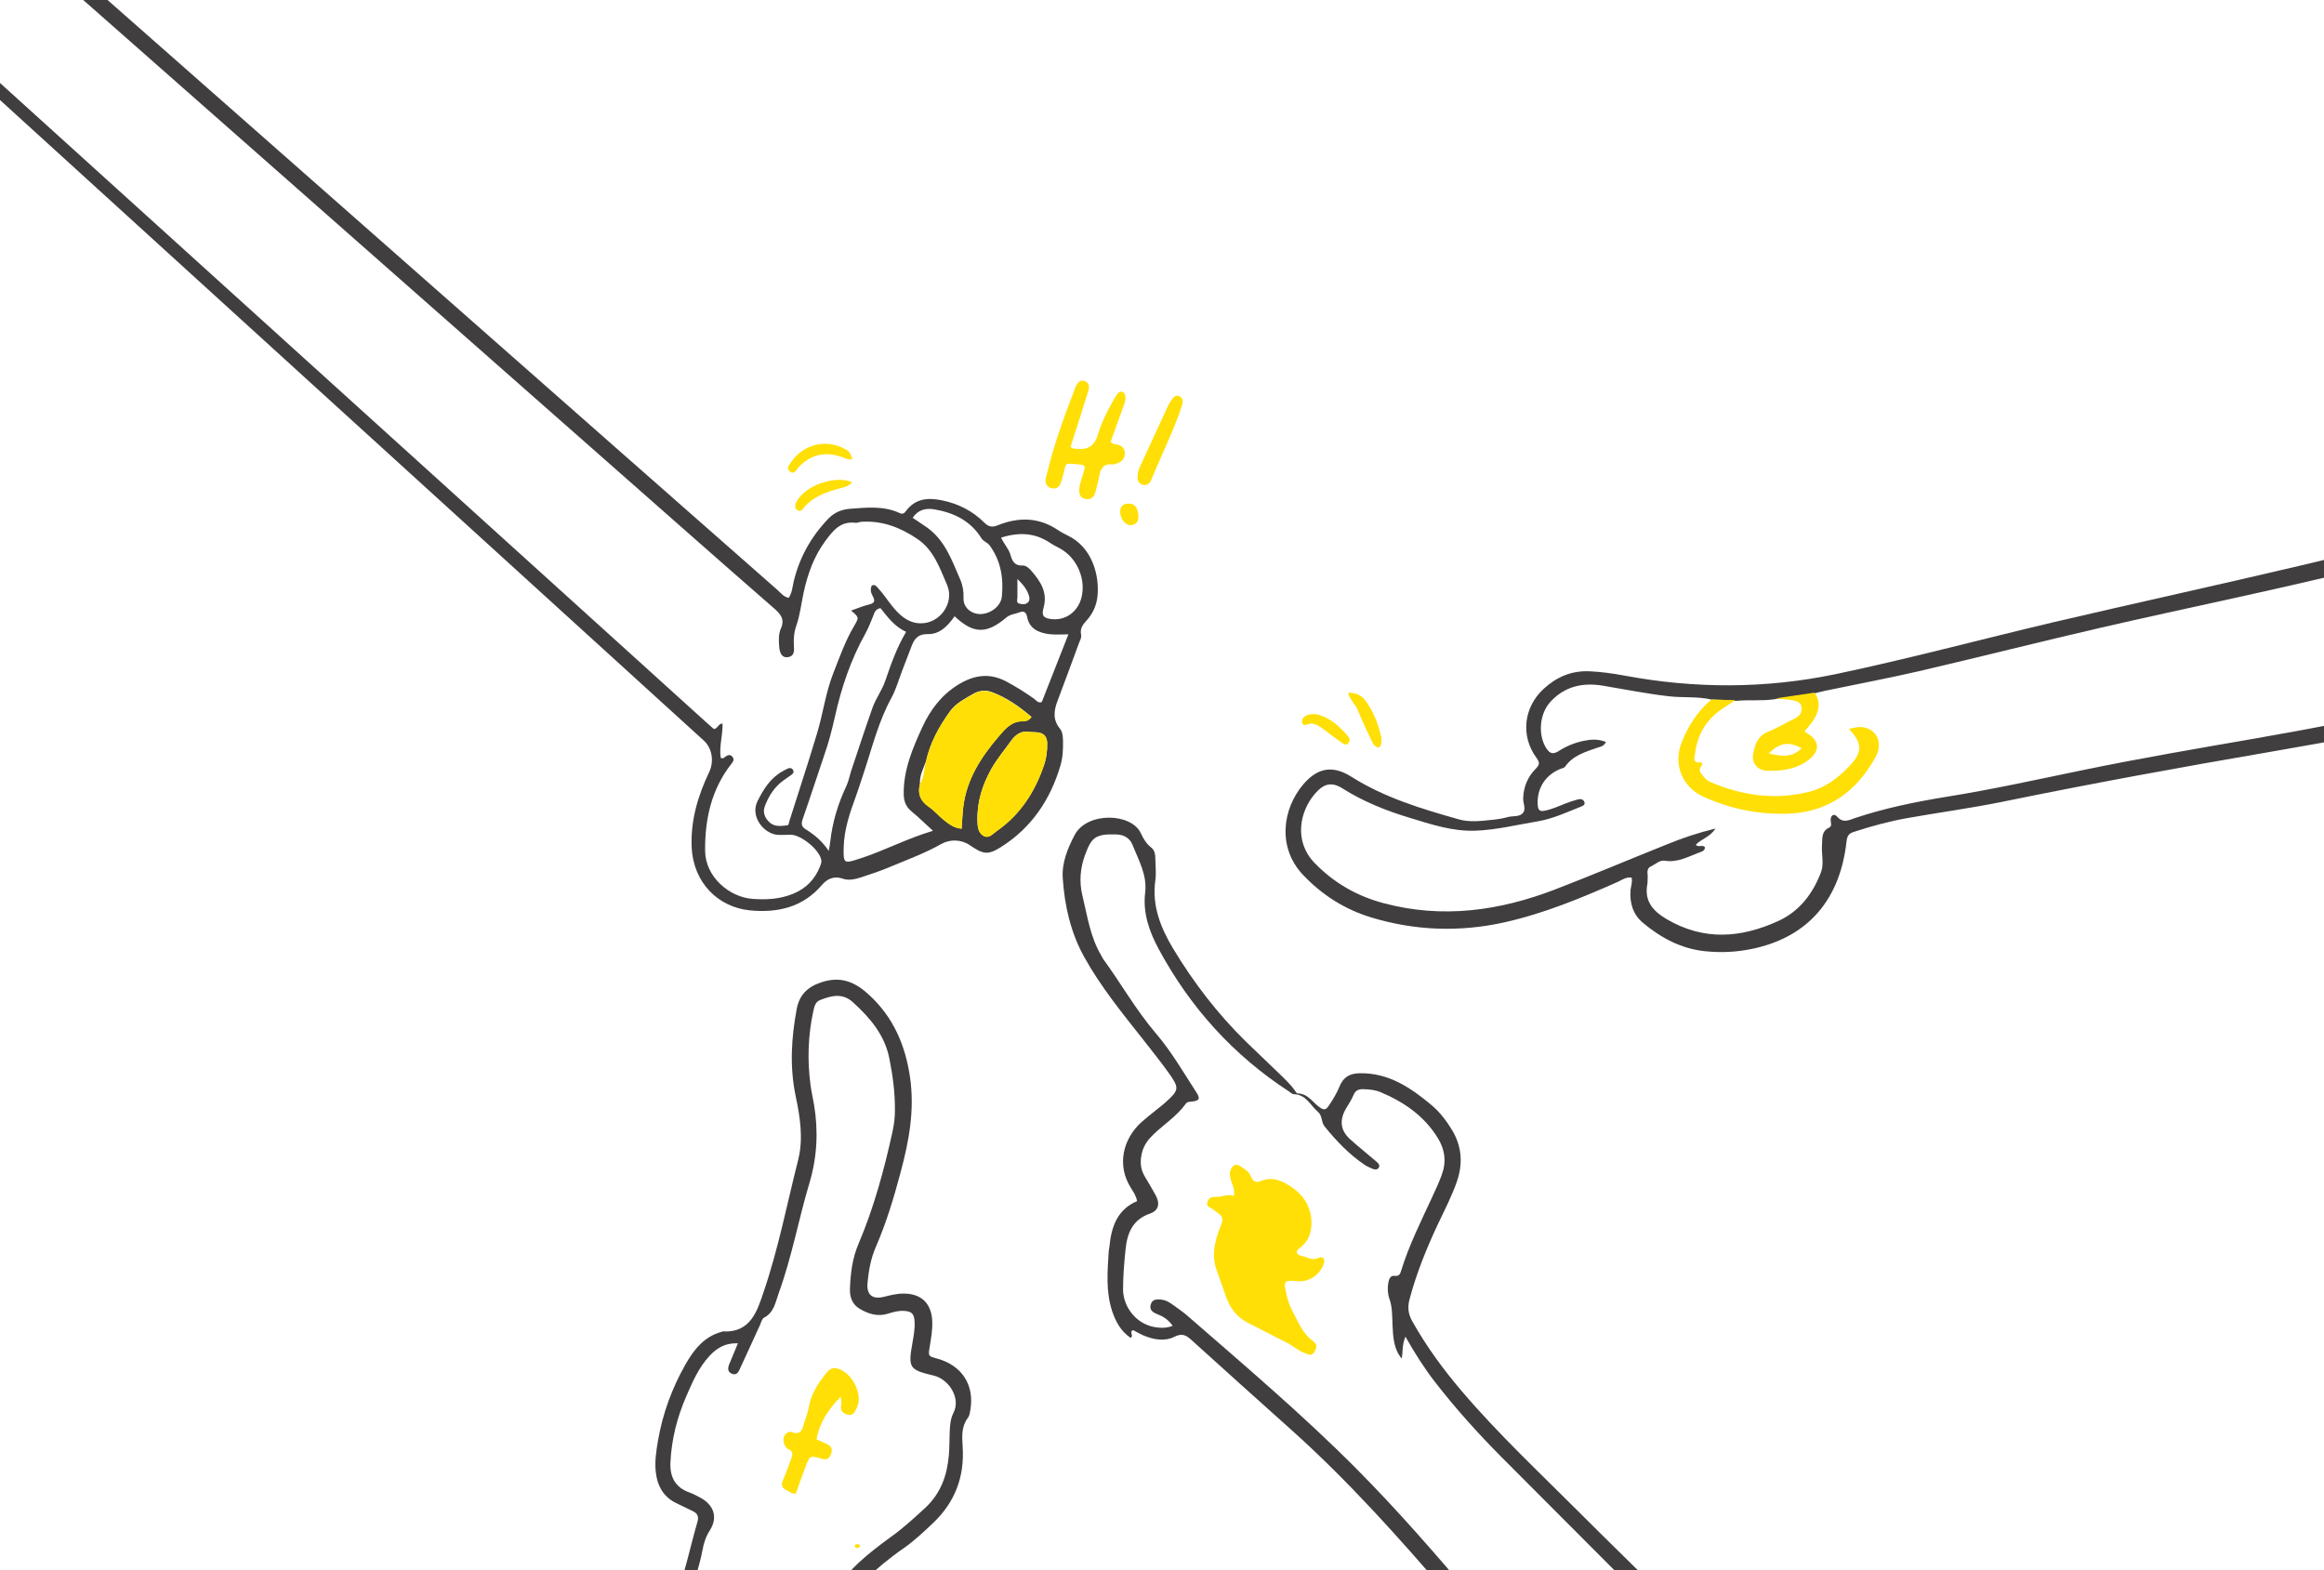 <?xml version="1.0" encoding="utf-8"?>
<!-- Generator: Adobe Illustrator 22.1.0, SVG Export Plug-In . SVG Version: 6.00 Build 0)  -->
<svg version="1.1" id="Layer_1" xmlns="http://www.w3.org/2000/svg" xmlns:xlink="http://www.w3.org/1999/xlink" x="0px" y="0px"
	 viewBox="0 0 1850 1250" style="enable-background:new 0 0 1920 1080;" xml:space="preserve">
<style type="text/css">
	.st0{fill:#403E3E;}
	.st1{fill:#FFDF06;}
</style>
<g>
	<g>
		<path class="st0" d="M1362.3,556.9c-11.1-2.6-22.6-1.3-33.8-2.6c-17.6-2-34.9-5.5-52.3-8.4c-16.1-2.7-30.5,0.3-42,12.8
			c-8.7,9.5-10.2,26.3-3.2,37.1c2.7,4.2,5.4,4.9,9.8,2.1c5.9-3.8,12.4-6.5,19.3-8c6-1.3,12.1-1.8,18.3,0.8c-1.8,3.5-4.2,3.7-6.4,4.4
			c-9.7,3.4-19.7,6.1-26.1,15.2c-0.8,1.2-2.9,1.4-4.4,2.1c-11.9,5.1-18.3,15.9-17.4,28.6c0.3,4.1,1.8,5.2,5.6,4.4
			c5.9-1.2,11.4-3.7,16.9-5.9c3.1-1.2,6.3-2.2,9.5-3.1c2.1-0.6,4.3-0.1,5.1,2c1,2.7-1.7,3.3-3.3,4c-11.1,4.4-22,9.5-34,11.5
			c-16.4,2.7-32.6,6.8-49.3,7.4c-18.4,0.7-35.5-5.1-52.6-10.3c-18.5-5.6-36.4-12.7-52.9-23.1c-8.9-5.7-15.1-4.3-22.1,3.7
			c-12.4,14.2-17.3,38-0.6,55.3c15.4,16,34,26.6,55.4,32.2c46.6,12.4,91.9,6,136.1-11c30.1-11.6,59.8-24.2,89.8-36.2
			c11.6-4.7,23.5-8.8,37.9-12.3c-4.7,7.2-11.5,8.2-15.7,13c2.2,2.2,5.2-0.3,7.2,1.7c0.4,2.9-2.3,3.6-4.2,4.3
			c-8.9,3.3-17.4,8.3-27.7,6.6c-3.9-0.7-7.3,2.8-10.9,4.5c-4.5,2.1-2.2,6.4-2.7,9.8c-0.2,1.3,0.1,2.7-0.2,4
			c-2.6,13.6,4,21.5,15.3,28.2c29.6,17.4,59.1,15.1,88.9,1.5c17-7.8,27.5-21.8,34-38.8c2.6-6.9,0.2-14.5,0.8-21.8
			c0.4-5.4-0.6-10.7,5.6-13.7c2.8-1.3,1.2-4.1,1.3-6.3c0.1-4.3,3.2-4.8,5.1-2.5c4.8,5.5,9.4,2.8,14.4,1.1
			c23.7-7.9,48.2-12.9,72.8-16.9c36.2-5.8,71.9-13.7,107.8-21.1c46.3-9.6,92.9-17.5,139.5-25.6c47.2-8.2,94.2-17.6,141.2-27.1
			c78.6-15.9,157.2-31.9,235.4-49.7c85-19.4,169.9-39.1,255.3-56.6c93.2-19.2,186.4-38.7,280.2-55.3c56.1-9.9,112.2-19.3,168.5-28
			c1.6-0.3,3.3-0.4,4.4-1.8c0,5.3,0,10.7,0,16c-12.4-0.5-24.4,2.7-36.5,4.7c-63.4,10.3-126.7,21.2-189.9,32.9
			c-66.1,12.3-131.9,26.2-197.8,39.5c-112.9,22.7-224.8,49.9-337.4,74.2c-104.1,22.4-208.4,44.2-313.4,62.2
			c-71.2,12.2-142.2,25.2-213,39.7c-25.1,5.1-50.5,8.5-75.8,13c-14.4,2.6-28.5,6.4-42.5,11c-4.1,1.3-5.2,3.3-5.7,7.7
			c-5.7,50.9-35.2,77.1-75.2,85.4c-12.6,2.6-25.2,3.2-37.8,1.8c-18.8-2-34.9-10.7-49.1-22.6c-7.8-6.5-10.7-15.8-9.8-26.1
			c0.3-3.2,1.7-6.5,0.8-9.9c-4.5-0.6-7.8,2-11.3,3.6c-29.2,12.9-58.7,25.1-90.1,32.1c-35.6,7.9-71,6.6-105.7-3.9
			c-20.9-6.3-39.2-17.8-54.5-34c-20.6-21.8-16.3-52.4,0.2-71.9c9.9-11.6,21.7-16.6,38.1-6.3c26.5,16.8,56.1,25.7,85.9,34.1
			c8.4,2.4,17.2,1.3,25.9,0.4c4.3-0.4,8.6-1,12.8-2.2c4.1-1.2,9.3,0.1,12.2-3.3c2.7-3.2,0.1-7.7,0.2-11.6c0.3-9.1,3.5-17,9.8-23.4
			c3-3.1,3.9-4.7,0.8-8.9c-12.9-17.5-10.2-40.4,5.8-55c10.3-9.4,22-14.5,36.3-13.9c9.4,0.4,18.6,1.7,27.7,3.4
			c56.3,10.5,112.3,10.6,168.7-1.2c58-12.2,115.2-27.6,172.8-41.2c65.8-15.4,131.8-29.8,197.5-45.3c71.2-16.8,142.2-34.7,213.5-51.7
			c146.3-34.8,292.6-70,439.4-102.6c96.2-21.3,192.4-42.3,289-62c32.3-6.6,64.7-12.5,97-18.9c3.7-0.7,8-0.3,11-3.6c0,4.7,0,9.3,0,14
			c-21.5,4.6-42.9,9.3-64.4,13.7c-93.6,19.1-186.9,39.3-280.2,59.9c-100.7,22.2-201.3,45-301.7,68.8
			c-120.7,28.7-241.6,57-362.1,86.6c-66.6,16.3-133.8,29.9-200.6,45.3c-48.6,11.2-97,23.5-145.6,34.8c-24.3,5.6-48.9,10.2-73.3,15.3
			c-3.3,0.7-6.5,1.5-9.7,2.3c-10.4,1.5-20.8,3.1-31.2,4.6c-10.6,1.6-21.3,0.3-31.9,1.4C1375,557.2,1368.6,557.1,1362.3,556.9z"/>
		<path class="st0" d="M-286-195c0.1,4.4,4.2,5.6,6.6,7.9c79.2,71.9,158.5,143.7,237.8,215.5c201.3,182.3,402.7,364.5,604,546.8
			c2,1.8,4,3.5,5.9,5.2c3.1-0.3,3.4-4.3,6.9-4.4c0.2,9.1-2.8,18.2-1.5,27.2c1.7,1.1,2.6,0.1,3.6-0.7c2.1-1.5,4.2-2.3,6,0.3
			c1.3,2,0.3,3.6-1.1,5.3c-15.9,20.3-21.1,44-20.9,69.1c0.1,20.7,19.1,37,37.8,38.4c11.2,0.8,21.8,0.2,32.3-4.1
			c10.5-4.3,17.4-11.6,21.5-22c0.6-1.6,1.2-3.1,0.9-4.7c-1.2-8.2-16.3-20.5-24.7-20.3c-3.3,0.1-6.7,0.3-10,0.1
			c-10.6-0.6-22.5-14.4-15.9-27.2c4.8-9.4,10.1-18,19.6-23.3c1.5-0.8,2.9-1.7,4.4-2.3c1.7-0.7,3.3-0.4,4.2,1.4
			c0.8,1.5-0.1,2.6-1.1,3.4c-2.1,1.6-4.4,3-6.5,4.6c-7.3,5.2-11.9,12.5-15,20.7c-1.8,4.8,0,9.6,4.3,13.2c4,3.3,8.8,2.4,13.4,2
			c1.5-0.1,1.4-1.9,1.8-3.2c7.4-23.5,15.2-46.8,22.2-70.4c4.7-15.6,6.7-31.8,12.7-47.2c5.1-13,9.7-26.2,16.9-38.3
			c3.9-6.5,3.6-6.7-2.6-11.9c4.7-1.6,9.1-3.6,13.7-4.7c4.3-1,6-2.3,3.6-6.7c-1.5-2.7-2.3-5.5-0.8-8.6c2.9-1.2,4.1,1.2,5.6,2.8
			c5.8,6.4,10,14.1,16.5,20c4.6,4.2,9.8,7.1,16,7.3c15.8,0.8,28.1-16.1,21.8-30.6c-5.8-13.3-10.5-27.6-23.4-36.4
			c-13.5-9.2-28.1-14.9-44.7-13.8c-1.7,0.1-3.3,1-4.9,0.8c-11.9-1.5-17.9,6.4-24,14.6c-9.1,12.4-14,26.3-17.2,41.1
			c-1.9,8.7-2.8,17.7-5.8,26.2c-1.9,5.3-2.3,11.1-1.9,16.8c0.3,3.9,0,7.6-4.9,8.3c-3.9,0.5-6.3-2.2-6.8-8c-0.4-5-0.7-10.2,1.3-14.8
			c3.2-7.1,0.2-11.2-5.2-15.9c-42-36.6-83.6-73.4-125.4-110.2C278.4,186.9,65.6-0.5-147.1-188c-2-1.8-6.6-2.4-4.9-7c6,0,12,0,18,0
			c0.8,4,4.5,5.5,7.1,7.8C78.9-5.9,284.7,175.4,490.4,356.6c42.8,37.7,85.5,75.3,128.3,112.9c2.7,2.4,4.9,5.5,9.1,6.5
			c2.7-3.9,3-8.6,4-13c4.6-19.3,13.9-35.8,27.6-50.1c4.8-5,10.6-7.4,17.7-7.9c13.3-1,26.6-2.4,39.2,3.5c2.5,1.1,3.6,0,4.9-1.7
			c7.4-9.9,17.3-10.8,28.6-8.5c13.2,2.7,24.5,8.5,33.9,17.9c3.4,3.3,6.2,3.7,10.5,2c16.4-6.6,32.4-6.6,47.7,3.6
			c2.5,1.7,5.1,3.1,7.8,4.4c20.1,9.5,25.7,32.5,23.9,48.8c-0.8,7.1-3.7,13.5-8.5,18.8c-3,3.3-5.6,6.5-4.5,11.5
			c0.5,2.4-0.9,4.5-1.7,6.7c-5.7,15.3-11.2,30.6-17,45.8c-3,7.8-4,15.1,1.8,22.2c2.1,2.6,2.4,6.1,2.5,9.5c0.1,6.7-0.1,13.4-2,19.8
			c-8.1,27.5-23.2,49.9-47.8,65.3c-10.4,6.5-14.2,5.2-24.3-1.7c-6.8-4.7-15.8-5-23-0.9c-13.1,7.4-27.2,12.5-41,18.3
			c-7.3,3.1-14.9,5.6-22.5,8.1c-4.8,1.5-9.8,2.8-14.7,1.1c-6.9-2.4-12.4,0.1-16.5,4.9c-15.4,18.1-35.7,22.5-57.7,20.3
			c-24.7-2.5-44.9-21.7-46.1-50.5c-0.9-21.1,5-40.8,14-59.7c3.9-8.2,2.4-18.8-4.3-24.9C352.6,400.6,145.1,211.8-62.3,22.9
			c-77.4-70.4-154.8-140.8-232.1-211.3c-2.1-1.9-5.1-3.2-5.6-6.6C-295.3-195-290.7-195-286-195z M737.1,606.2
			c-2.2,5.8-5.2,11.4-4.8,17.9c-2,7.6,0.2,13.4,6.9,18c4.4,3,7.8,7.2,12,10.5c4.1,3.3,8.3,6.6,14.3,7c0.5-6.3,0.6-12.2,1.4-18.1
			c2.9-21.7,14.3-39.1,28.1-55.3c5.3-6.2,10.2-12.2,19.5-12.1c1.8,0,4.5-0.4,6.6-3.4c-9.6-8.2-19.8-15.4-31.7-19.8
			c-4.8-1.8-10.4-1.1-14.6,1.4c-6.5,3.9-13.6,7.3-18.3,13.6C747.6,578.2,740.4,591.3,737.1,606.2z M759.9,490.6
			c-5.6,8-12,14.4-21.3,14.2c-7.7-0.2-10.7,3.7-13,9.7c-2.5,6.5-5,13.1-7.5,19.6c-2.7,7.1-4.8,14.6-8.4,21.3
			C699,574.8,694,596.3,687,617c-1.9,5.6-3.6,11.3-5.7,17c-4.8,13.1-9.3,26.2-9.7,40.4c-0.3,13,0,13.3,12.3,9.3
			c19.6-6.2,37.7-16.1,58.8-22.3c-6.2-5.6-11.3-10.7-16.9-15.3c-4.5-3.7-6.3-7.9-6.4-13.8c-0.3-19.3,7-36.4,14.8-53.4
			c6.4-13.8,15.1-25.5,28.5-33.8c12.8-7.9,25.2-9.6,38.5-2.5c7.6,4.1,15,8.7,22,13.7c1.7,1.2,3,3.7,6.1,2.6
			c7-17.8,14-35.7,21.2-53.9c-5.5,0-10.1,0.4-14.7-0.1c-8.7-1-16.4-4.1-18.2-13.9c-0.7-3.8-3-4.7-5.5-3.7c-3.6,1.5-7.6,1.5-10.9,4.2
			C785.3,505,774.9,504.7,759.9,490.6z M659.7,677.4c0.6-3.3,1-5.2,1.2-7.2c1.7-15.6,6.2-30.4,12.9-44.6c1.7-3.6,2.4-7.6,3.6-11.4
			c5.7-17,11.2-34,17.2-50.9c2.7-7.5,7.7-14,10.2-21.6c4.5-13.1,9.1-26.2,16.5-38.7c-9.3-4.2-14.9-12-20.4-18.9
			c-4.4,0.9-4.9,4-6,6.8c-1.9,4.6-3.7,9.3-6.1,13.6c-11.6,20.8-19.1,43.1-24.2,66.2c-2.3,10.1-4.8,20-8.2,29.7
			c-5.8,17-11.3,34.1-17.2,51c-1.4,4-1.7,6.6,2.5,9C648.6,664.7,654.6,669.8,659.7,677.4z M818.1,582.6c-4.6-0.8-9.4,1.7-13.3,7.2
			c-5.2,7.3-11,14.2-15.5,22c-7.3,13-11.7,26.7-11.2,41.8c0.1,4.5,0.5,9,4.5,11.6c4.4,2.8,7.5-1.3,10.5-3.4
			c19.1-13.2,31-31.7,38.2-53.4c1.8-5.3,2.4-11,2.3-16.7c-0.1-5.3-2.5-8-7.6-8.7C824.1,582.9,822.1,582.9,818.1,582.6z M726.5,412.2
			c3.6,2.4,7.2,4.8,10.7,7.2c14.9,10.2,20.5,26.5,27.2,42c2,4.6,2.8,9.4,2.6,14.6c-0.3,6.6,4.5,11.7,11.2,12.7
			c8.3,1.2,18.4-5.1,19.3-13.7c1.5-14.5-0.7-28.5-9.7-40.8c-1.8-2.5-4.9-3-6.6-5.8c-8.7-14-22.2-20.4-37.9-23
			C736.6,404.4,730.8,405.9,726.5,412.2z M796.9,428c2.3,5.1,6,8.7,7.4,13.5c1.4,5,3.3,9.1,9.8,8.7c2.6-0.1,4.9,2,6.7,4
			c7.4,8.5,13.4,17.3,9.9,29.7c-1.8,6.4,0.1,8.3,6.7,9c11.1,1.1,20.7-6,23.5-17.2c3.6-14.5-3.2-30.8-16.1-38.5
			c-2.8-1.7-5.9-3-8.7-4.9C824.2,424.2,811.4,423.4,796.9,428z M809.9,460.9c0,6.2,0,10.4,0,14.6c0,1.8-1.2,4.3,1.5,5
			c2.1,0.6,4.7,1,6.6-0.7c1.8-1.4,1.7-3.6,1.1-5.5C817.7,469.6,814.9,465.8,809.9,460.9z"/>
		<path class="st0" d="M1312,1279c-0.4-4.2-4-6-6.5-8.5c-36.7-36.8-73.5-73.6-110.1-110.4c-18.8-18.9-36.6-38.7-53-59.8
			c-8.5-11-16-22.7-23.6-36.2c-2.9,6.7-1.9,12.5-3,17.4c-6.4-7.5-6.9-17.3-7.3-27c-0.3-7-0.1-13.9-2.5-20.7
			c-1.4-4.1-1.6-8.5-0.8-12.8c0.5-2.8,1.7-5.7,4.8-5.3c3.8,0.5,4.6-1.5,5.4-4.2c6.2-20.1,15.6-38.9,24.4-57.9
			c2.8-6,5.6-12.1,7.9-18.3c3.8-10.3,2.6-20.2-3.3-29.6c-10.8-17.4-26.8-28.4-45.3-36.2c-4.2-1.8-9-2.3-13.7-2.4
			c-3.7-0.1-6.3,0.7-7.9,4.5c-1.5,3.7-3.7,7.1-5.8,10.5c-5.7,9.5-4.8,17.8,3.1,24.9c6.7,6,13.7,11.6,20.6,17.5
			c1.5,1.3,3.4,2.9,2.2,5c-1.2,2.1-3.5,1.6-5.4,0.8c-2.2-0.9-4.3-1.9-6.2-3.2c-12.2-8.3-22.3-18.9-31.6-30.4
			c-2.8-3.5-1.6-8.5-5.3-11.6c-6-5.1-9.3-13.7-19-14c-1.5,0-2.9-1.5-4.3-2.4c-44.2-28.8-78.4-66.8-103.4-113.1
			c-7.4-13.8-12.8-28.7-10.8-45c1.7-14-5.2-25.7-10-37.9c-2.1-5.3-6.7-8.2-12.6-8.4c-17-0.6-20,2.4-25,15.6
			c-4.1,10.9-5.1,21.8-2.3,33.3c3.9,16.1,6.2,32.8,14.9,47.4c0.5,0.9,0.9,1.8,1.4,2.6c14.3,19.6,26.3,40.9,42.1,59.4
			c12.4,14.5,21.9,31,32.2,46.9c3.6,5.5,2.4,7-4.9,7.6c-1.4,0.1-2.6,0.3-3.4,1.5c-7.1,9.9-17.4,16.4-26,24.7
			c-3.9,3.7-7.1,8-8.6,13.2c-1.9,6.6-2,13.2,1.5,19.4c3,5.2,6.2,10.3,9,15.5c3.7,6.7,2.5,12.3-4.4,14.7
			c-13.9,4.8-18.2,15.5-19.5,28.5c-1.1,10.6-2,21.2-2,31.9c0.1,14.4,10.9,27.6,25.2,30c4.5,0.7,9.1,1,14.3-1
			c-3.5-5.2-8-7.7-12.9-9.6c-3.5-1.4-5.8-3.6-4.5-7.6c1.3-4.1,4.8-4,8.3-3.7c3.1,0.3,5.8,1.7,8.2,3.4c4.3,3.1,8.8,6.1,12.8,9.6
			c45.5,39.6,91.5,78.6,134.1,121.4c32.9,33.1,63.5,68.3,93.6,103.9c1.4,1.7,3.8,3,2.6,5.9c-6,0-12,0-18,0c2.1-3.3-1.1-4.7-2.5-6.3
			c-40.4-47.1-81.6-93.4-127.9-134.8c-26.3-23.6-52.6-47.1-78.8-70.9c-4.3-3.9-7.5-5.7-13.6-2.6c-8.1,4-17,2.2-25.2-1.3
			c-2.7-1.2-5.2-2.7-7.6-4c-3.6,1.4,0.7,4.3-2,6.2c-7.7-5.1-11.9-12.8-14.8-21.4c-5.1-15.6-3.7-31.6-2.7-47.6c0.1-1.3,0.5-2.6,0.6-4
			c1.5-15.7,6.4-29.3,22-35.9c-0.9-4.5-3.1-7.5-5-10.6c-11.4-18.1-6.3-39,8.6-52.4c3.5-3.1,7.2-6,10.8-8.9c2.8-2.3,5.8-4.5,8.5-7
			c10.6-9.5,10.7-11.2,2.5-22.8c-6.6-9.2-13.6-18-20.6-26.9c-16.7-21.1-33.8-42.1-46.9-65.7c-10.8-19.5-15.7-40.9-17.1-63
			c-0.8-12.2,3.9-23.5,9.5-34.2c9.8-18.6,45.4-17.7,52.8-1.1c1.8,4.1,4.4,8.2,8.2,11.2c2.8,2.2,3.2,5.7,3.2,9.1
			c0.1,5.7,0.8,11.4,0,17c-2.8,20,4.1,37.4,14,54c16.4,27.3,35.6,52.3,58.4,74.6c8.3,8.1,16.9,16.1,25.2,24.2
			c4.8,4.7,9.7,9.1,13.6,14.6c0.6,0.8,1.3,2.2,1.9,2.2c8.6-0.1,12.3,7.6,18.4,11.5c3.4,2.2,4.8,0.8,6.4-1.5c3.4-5,6.5-10.1,8.8-15.7
			c3-7.3,8-10.3,16.2-10.4c23.1-0.3,40.5,11.6,57,25.4c6.6,5.6,11.9,12.5,16.4,20c7.7,12.9,8.6,26.4,3.9,40.4
			c-4,11.7-9.7,22.6-15,33.8c-9.2,19.6-17.4,39.6-22.9,60.6c-1.6,6.2-1,11.3,2.1,17c11.3,20.2,24.8,38.6,39.8,56.2
			c29,34,61.7,64.6,93.2,96.1c22.4,22.4,45.1,44.5,67.6,66.7c2.6,2.5,5.6,4.8,7,8.3C1325.3,1279,1318.7,1279,1312,1279z"/>
		<path class="st0" d="M670,1279c-1.3-2.8,3.2-6.9-2.7-9.1c-2.3-0.8-0.1-4.9,1.1-7.1c3.8-7.1,9.2-13.2,15-18.6
			c8-7.4,16.8-14.2,25.7-20.6c9.8-7,18.6-15.1,27.4-23.2c12.3-11.4,17.4-25.7,18.8-41.7c0.6-6.3,0.4-12.7,0.7-19
			c0.3-5.2,0.5-10,3.1-15.2c5.7-11.2-3.3-26.5-16.1-29.5c-19.1-4.5-20.2-6.1-16.7-25.7c1-5.9,2.2-11.8,1.7-17.8
			c-0.4-5.7-2.4-7.5-8.1-7.9c-4.4-0.3-8.6,0.8-12.7,2.1c-8.3,2.7-15.8,0.4-22.9-3.8c-6.1-3.6-8-9.7-7.7-16.3
			c0.5-12,1.9-23.9,6.7-35.1c12.3-28.9,20.5-59.1,27.2-89.7c1.2-5.6,1.9-11.1,1.9-16.8c0.1-14.1-1.7-27.9-4.5-41.7
			c-3.8-18.6-15.4-32.1-28.9-44.4c-8.3-7.6-17.2-5.3-26.1-1.8c-3.9,1.5-4.7,5.3-5.5,9c-4.2,19.4-4.8,39-2.2,58.6
			c0.7,5.3,1.9,10.5,2.8,15.7c3.5,21,2.5,41.6-3.6,62.2c-8.7,29-14,58.9-24.4,87.5c-2.7,7.3-3.6,15.6-11.8,19.9
			c-1.7,0.9-2.3,3.9-3.3,6c-5,10.9-9.9,21.8-15,32.7c-1.5,3.1-2.7,8-7.5,5.8c-4.4-2-2.5-6.2-1-9.6c1.9-4.6,3.8-9.2,6-14.5
			c-9.5-0.4-16.3,3.3-22.3,9.7c-8.9,9.4-13.9,21.2-18.9,32.7c-7.2,16.6-11.6,34-12.5,52.1c-0.6,11.5,3.5,20.1,15,24.2
			c3.1,1.1,6.1,2.7,9,4.3c10.7,5.9,13.9,15.7,7.3,26c-3.2,5-4.8,10.1-5.8,15.7c-2.3,12.1-6.3,23.8-9.7,35.6c-0.9,3-3.4,5.9-1.4,9.3
			c-4,0-8,0-12,0c-0.4-3.1,1.1-5.9,2.2-8.6c7.2-19,11.1-39,16.8-58.5c1.3-4.3,0.4-7-3.6-8.9c-4.2-2-8.4-4.1-12.6-6.1
			c-10.8-5-15.7-14-16.9-25.3c-0.9-8.3,0.4-16.5,1.8-24.8c3.7-21.6,11.2-41.8,21.9-60.7c6.7-11.7,14.9-22.2,28.9-25.9
			c0.3-0.1,0.6-0.3,0.9-0.3c22.2,1.3,27.4-16.7,32.4-31.5c11.7-34.3,18.6-70,27.5-105.2c4.2-16.7,1.5-33.9-2-50.5
			c-4.9-23.3-3.5-46.4,0.8-69.4c2.1-11,8.2-17.5,19.6-21.3c15.7-5.3,27.2,0,38,10c19.2,17.7,28.8,39.7,32.6,65.5
			c3.8,26.2-0.8,50.9-7.5,75.8c-5.4,20.3-11.4,40.3-19.8,59.6c-3.9,9-5.6,18.5-6.5,28.1c-1,9.6,3.6,13.7,13,11.4
			c5.2-1.3,10.3-2.6,15.7-2.6c14.2,0,22.2,7.9,22.8,22c0.3,7.1-1,13.9-2.1,20.8c-1.1,7-1.1,7,5.8,8.9c19.7,5.3,29.9,20.8,26.7,40.6
			c-0.4,2.3-0.7,4.9-2,6.6c-5.3,7-4.7,14.8-4.2,22.8c1.6,24-6,44.4-23.7,61.1c-7.5,7.1-15,14.2-23.5,20.1
			c-11.3,7.8-21.7,16.5-31.6,26c-5.9,5.7-7.9,12.5-7.3,20.4C676.7,1279,673.3,1279,670,1279z"/>
		<path class="st1" d="M863.6,371.7c-1.2-1.7-2.5-1.7-3.9-1.9c-13.4-1.1-10.4-2.4-13.7,9.5c-0.5,1.9-1,3.9-1.8,5.7
			c-1.3,3.2-4,4.5-7.3,3.6c-3.3-0.9-4.9-3.4-4.6-6.8c0.2-2,1-3.9,1.4-5.8c5.4-22.4,13.3-43.9,21.5-65.4c0.4-0.9,0.6-1.9,1.1-2.8
			c1.4-2.8,3.1-5.6,6.7-4.6c4.1,1.2,4.4,4.6,3.3,8.1c-2.9,9.5-6,19-9,28.6c-1.7,5.4-3.4,10.7-5.1,15.7c1.6,2,3.4,1.5,5,1.7
			c8.9,1,14.1-2.4,16.8-11.4c2.7-9.2,7.1-17.9,11.8-26.4c1.1-2,2.3-4,3.7-5.9c1-1.3,2.4-2.4,4.2-1.5c1.7,0.8,2.1,2.4,2.2,4.1
			c0.2,3.1-1.1,5.9-2.1,8.7c-3.3,9.1-6.6,18.1-9.7,26.8c1.7,2.4,4,1.8,5.8,2.3c3.2,0.9,5.3,3,5.5,6.3c0.2,3.6-1.4,6.5-4.8,8
			c-1.5,0.7-3.2,1.5-4.8,1.4c-7.3-0.9-9.7,3.3-10.8,9.4c-0.7,4.2-2,8.4-3,12.6c-1,4.2-3.7,6.3-8,5.5c-4.1-0.8-5-3.9-4.9-7.6
			C859.6,383.3,862.6,377.5,863.6,371.7z"/>
		<path class="st1" d="M905.6,379.5c-0.1-2.9,0.7-5.4,1.8-7.8c7.4-16,14.7-32,22.1-48c1.1-2.4,2.6-4.6,4.2-6.8
			c1.3-1.7,3.3-2.4,5.3-1.4c2,1,2.7,3,2.4,5c-0.4,2.3-1.2,4.5-2,6.7c-6.5,18.5-15.3,36.1-22.7,54.2c-1.2,3.1-3.1,5.3-6.7,4.6
			C906.7,385.4,905.3,382.7,905.6,379.5z"/>
		<path class="st1" d="M1073.1,551.5c7.1-0.1,11.2,2.5,14.2,6.7c6.1,8.5,9.8,18,12.1,28.1c0.4,1.9,0.5,4,0.1,5.9
			c-0.6,3.1-2.6,3.6-5,1.6c-0.7-0.6-1.4-1.5-1.8-2.4c-2.2-4.5-4.3-8.9-6.4-13.5c-1.9-4.2-3.8-8.4-5.5-12.7
			C1079,560.7,1074.7,557.5,1073.1,551.5z"/>
		<path class="st1" d="M678.6,365.5c-3.1,0.8-5.8-0.7-8.5-1.7c-13.3-4.6-24.8-2.1-34.5,8.3c-1.8,1.9-3.5,6.2-7,3.1
			c-3-2.6-0.1-5.5,1.5-7.8c9.5-13.6,27-17.9,41.5-10.5C676,359.2,676.5,359.8,678.6,365.5z"/>
		<path class="st1" d="M678.3,383.8c-2.4,3.3-6.1,4-9.5,4.9c-11.4,3.1-22.3,6.8-29.9,16.7c-0.9,1.2-2.1,1.7-3.5,1.1
			c-1.7-0.7-2.6-2.2-2.4-4c0.1-1.3,0.7-2.5,1.4-3.7C641.7,386.2,664.5,378.3,678.3,383.8z"/>
		<path class="st1" d="M1042.7,576.1c-3.4,1.1-5.6,2-6.2-1c-0.4-2.1,0.8-4.1,2.6-5c4-2.3,8.5-1.9,12.6-0.4
			c8.7,3.1,15.2,9.3,21.2,16.1c1.4,1.6,2,3.7,0.7,5.5c-2,2.8-4.3,0.8-6-0.4c-4.4-3-8.6-6.3-12.8-9.5
			C1050.7,578.4,1046.7,575.5,1042.7,576.1z"/>
		<path class="st1" d="M906.2,412.4c0,1.9-1.3,5.2-5.9,5.7c-4.2,0.4-8.7-5.2-8.6-10.4c0.1-4.6,2.1-6.7,6.8-6.8
			C903.5,400.9,906.4,404.4,906.2,412.4z"/>
		<path class="st0" d="M2197.5,714.7c-1.9-0.1-3-1.1-3.1-3c-0.1-2,1.3-2.8,3.2-2.8c1.4,0,2.5,0.8,2.6,2.3
			C2200.3,713.1,2199.4,714.3,2197.5,714.7z"/>
		<path class="st1" d="M1362.3,556.9c6.4,0.2,12.7,0.3,19.1,0.5c-4.1,2.8-8.4,5.4-12.4,8.3c-11.7,8.5-18,20.3-19.7,34.5
			c-0.3,2.5-2.3,7.4,4,6.7c2-0.2,2.2,1.6,1.3,2.6c-3.5,4.2,0.1,6.8,2.1,9.4c1.4,1.8,3.5,3.2,5.6,4c25.2,10.6,51.1,14.2,78,7.4
			c12.7-3.2,22.7-10.9,31.6-20.1c10.9-11.3,10.9-18.5-0.1-29.8c7.4-2.3,14-2.7,19.8,2.7c4.6,4.4,5.6,12.2,1.5,19.5
			c-15.5,28-38.4,44.5-71.3,45.2c-23,0.5-45-4-65.9-13.6c-17-7.7-24.1-25.8-17.2-43.3C1343.8,577.9,1351.4,566.2,1362.3,556.9z"/>
		<path class="st1" d="M1413.2,556c10.4-1.5,20.8-3.1,31.2-4.6c4.6,6.4,4.1,12.9,0.5,19.6c-2.2,4.1-5.3,7.6-8.4,11
			c0.6,0.5,1,1,1.6,1.4c10.4,6.1,11.2,14.1,1.5,21.6c-9.7,7.4-21.4,9-33.1,8.6c-7.5-0.3-12.3-6.3-10.9-13.6
			c1.3-6.9,3.5-14,11.5-17.3c7.3-3,14.3-7.1,21.4-10.6c4-2,6.4-4.9,5.5-9.5c-0.8-4-4.5-4.6-7.7-5.2
			C1421.9,556.6,1417.5,556.4,1413.2,556z M1408,599.7c9.9,2.7,18.6,3.5,26.1-4C1424.2,590.1,1417,591.1,1408,599.7z"/>
		<path class="st1" d="M982.2,952.1c1.1-5.6-1.5-9.1-2.4-12.9c-0.6-2.6-1.3-5.1-0.2-7.8c1.6-4,4.3-5.3,7.8-3
			c3.3,2.2,6.9,4.2,8.4,8.2c1.4,3.7,3.9,5.3,7.7,3.7c9.5-4,17.4-0.3,25.1,5c8.8,6,14.1,14.4,15.2,24.7c0.9,9.1-1.3,17.9-9.4,23.7
			c-3.9,2.8-1.5,5.4,0.5,5.7c4.9,0.9,9.4,4.7,15.1,1.9c3-1.5,4.9,1,3.9,4.3c-2.5,8.5-11.1,14.8-19.8,14.4c-1.7-0.1-3.3-0.3-5-0.4
			c-5.9-0.2-7.1,1-5.9,6.9c1.2,5.5,2.4,11.1,5.1,16.1c4.8,9.1,8.4,18.9,17.2,25.3c3.5,2.5,2.5,5.8,0.5,8.8c-2.1,3.1-4.4,1.5-7,0.6
			c-5.8-2-10.1-6.3-15.5-8.9c-9.6-4.6-18.9-9.8-28.4-14.4c-9.2-4.4-15.4-11.4-18.8-20.9c-2.7-7.5-5.4-15-8-22.5
			c-4.1-12.1-1-23.7,3.5-34.7c1.9-4.7,2.1-7.1-1.9-9.9c-1.6-1.1-3.1-2.5-4.7-3.6c-2-1.4-5.3-1.7-4-5.6c1.1-3.7,3.6-4.1,6.9-4
			C973,953.1,977.4,950.1,982.2,952.1z"/>
		<path class="st1" d="M737.1,606.2c3.3-14.9,10.4-28,19.4-40.1c4.7-6.4,11.8-9.7,18.3-13.6c4.1-2.5,9.8-3.2,14.6-1.4
			c11.9,4.4,22.1,11.6,31.7,19.8c-2.1,3-4.9,3.5-6.6,3.4c-9.3-0.2-14.2,5.9-19.5,12.1c-13.9,16.2-25.2,33.6-28.1,55.3
			c-0.8,5.9-0.9,11.8-1.4,18.1c-6-0.4-10.2-3.7-14.3-7c-4.2-3.3-7.6-7.6-12-10.5c-6.7-4.6-8.9-10.4-6.9-18
			C735.8,618.6,735.5,612.1,737.1,606.2z"/>
		<path class="st1" d="M818.1,582.6c4,0.2,6,0.3,7.9,0.5c5.1,0.6,7.6,3.4,7.6,8.7c0.1,5.7-0.6,11.4-2.3,16.7
			c-7.2,21.7-19.1,40.2-38.2,53.4c-3,2.1-6.1,6.2-10.5,3.4c-4-2.6-4.4-7.1-4.5-11.6c-0.4-15.1,3.9-28.9,11.2-41.8
			c4.4-7.8,10.3-14.7,15.5-22C808.7,584.3,813.5,581.9,818.1,582.6z"/>
		<path class="st1" d="M669.2,1111.9c-10.1,10.5-16.9,20.8-19.2,33.9c3.1,1.4,6.1,2.7,9,4.2c3.8,2,3.7,5,2.1,8.5
			c-1.6,3.5-3.9,3.7-7.3,2.7c-9.1-2.6-9.2-2.5-12.7,6.8c-2.7,7.1-5.2,14.3-7.6,21c-3.4,0.4-5-1.6-7.1-2.5c-4.4-1.9-4.7-4.8-2.9-8.8
			c2.3-5.2,4.1-10.6,6.1-15.8c1.3-3.2,2.4-6.2-2-8.2c-2.1-1-3.2-3.4-3.8-5.7c-1.1-4.6,2.6-9.3,6.9-7.8c6.1,2.1,7.6-1.1,8.9-5.6
			c1.4-4.8,3.4-9.5,4.2-14.3c1.8-10.6,7.5-19,13.9-27.2c2.3-2.9,4.6-4.5,8.5-3.7c11.6,2.5,21.1,20.4,16,31c-1.5,3-2.6,7.2-7.8,5.7
			c-4.5-1.3-5.6-4.1-4.7-8.3C669.9,1116.6,669.5,1115.2,669.2,1111.9z"/>
		<path class="st1" d="M684.6,1230.8c-0.5,1.1-1.2,1.6-2.3,1.6c-1.1,0-2-0.6-1.8-1.8c0.2-1.1,1.2-1.4,2.2-1.3
			C683.7,1229.5,684.8,1229.5,684.6,1230.8z"/>
	</g>
</g>
</svg>
